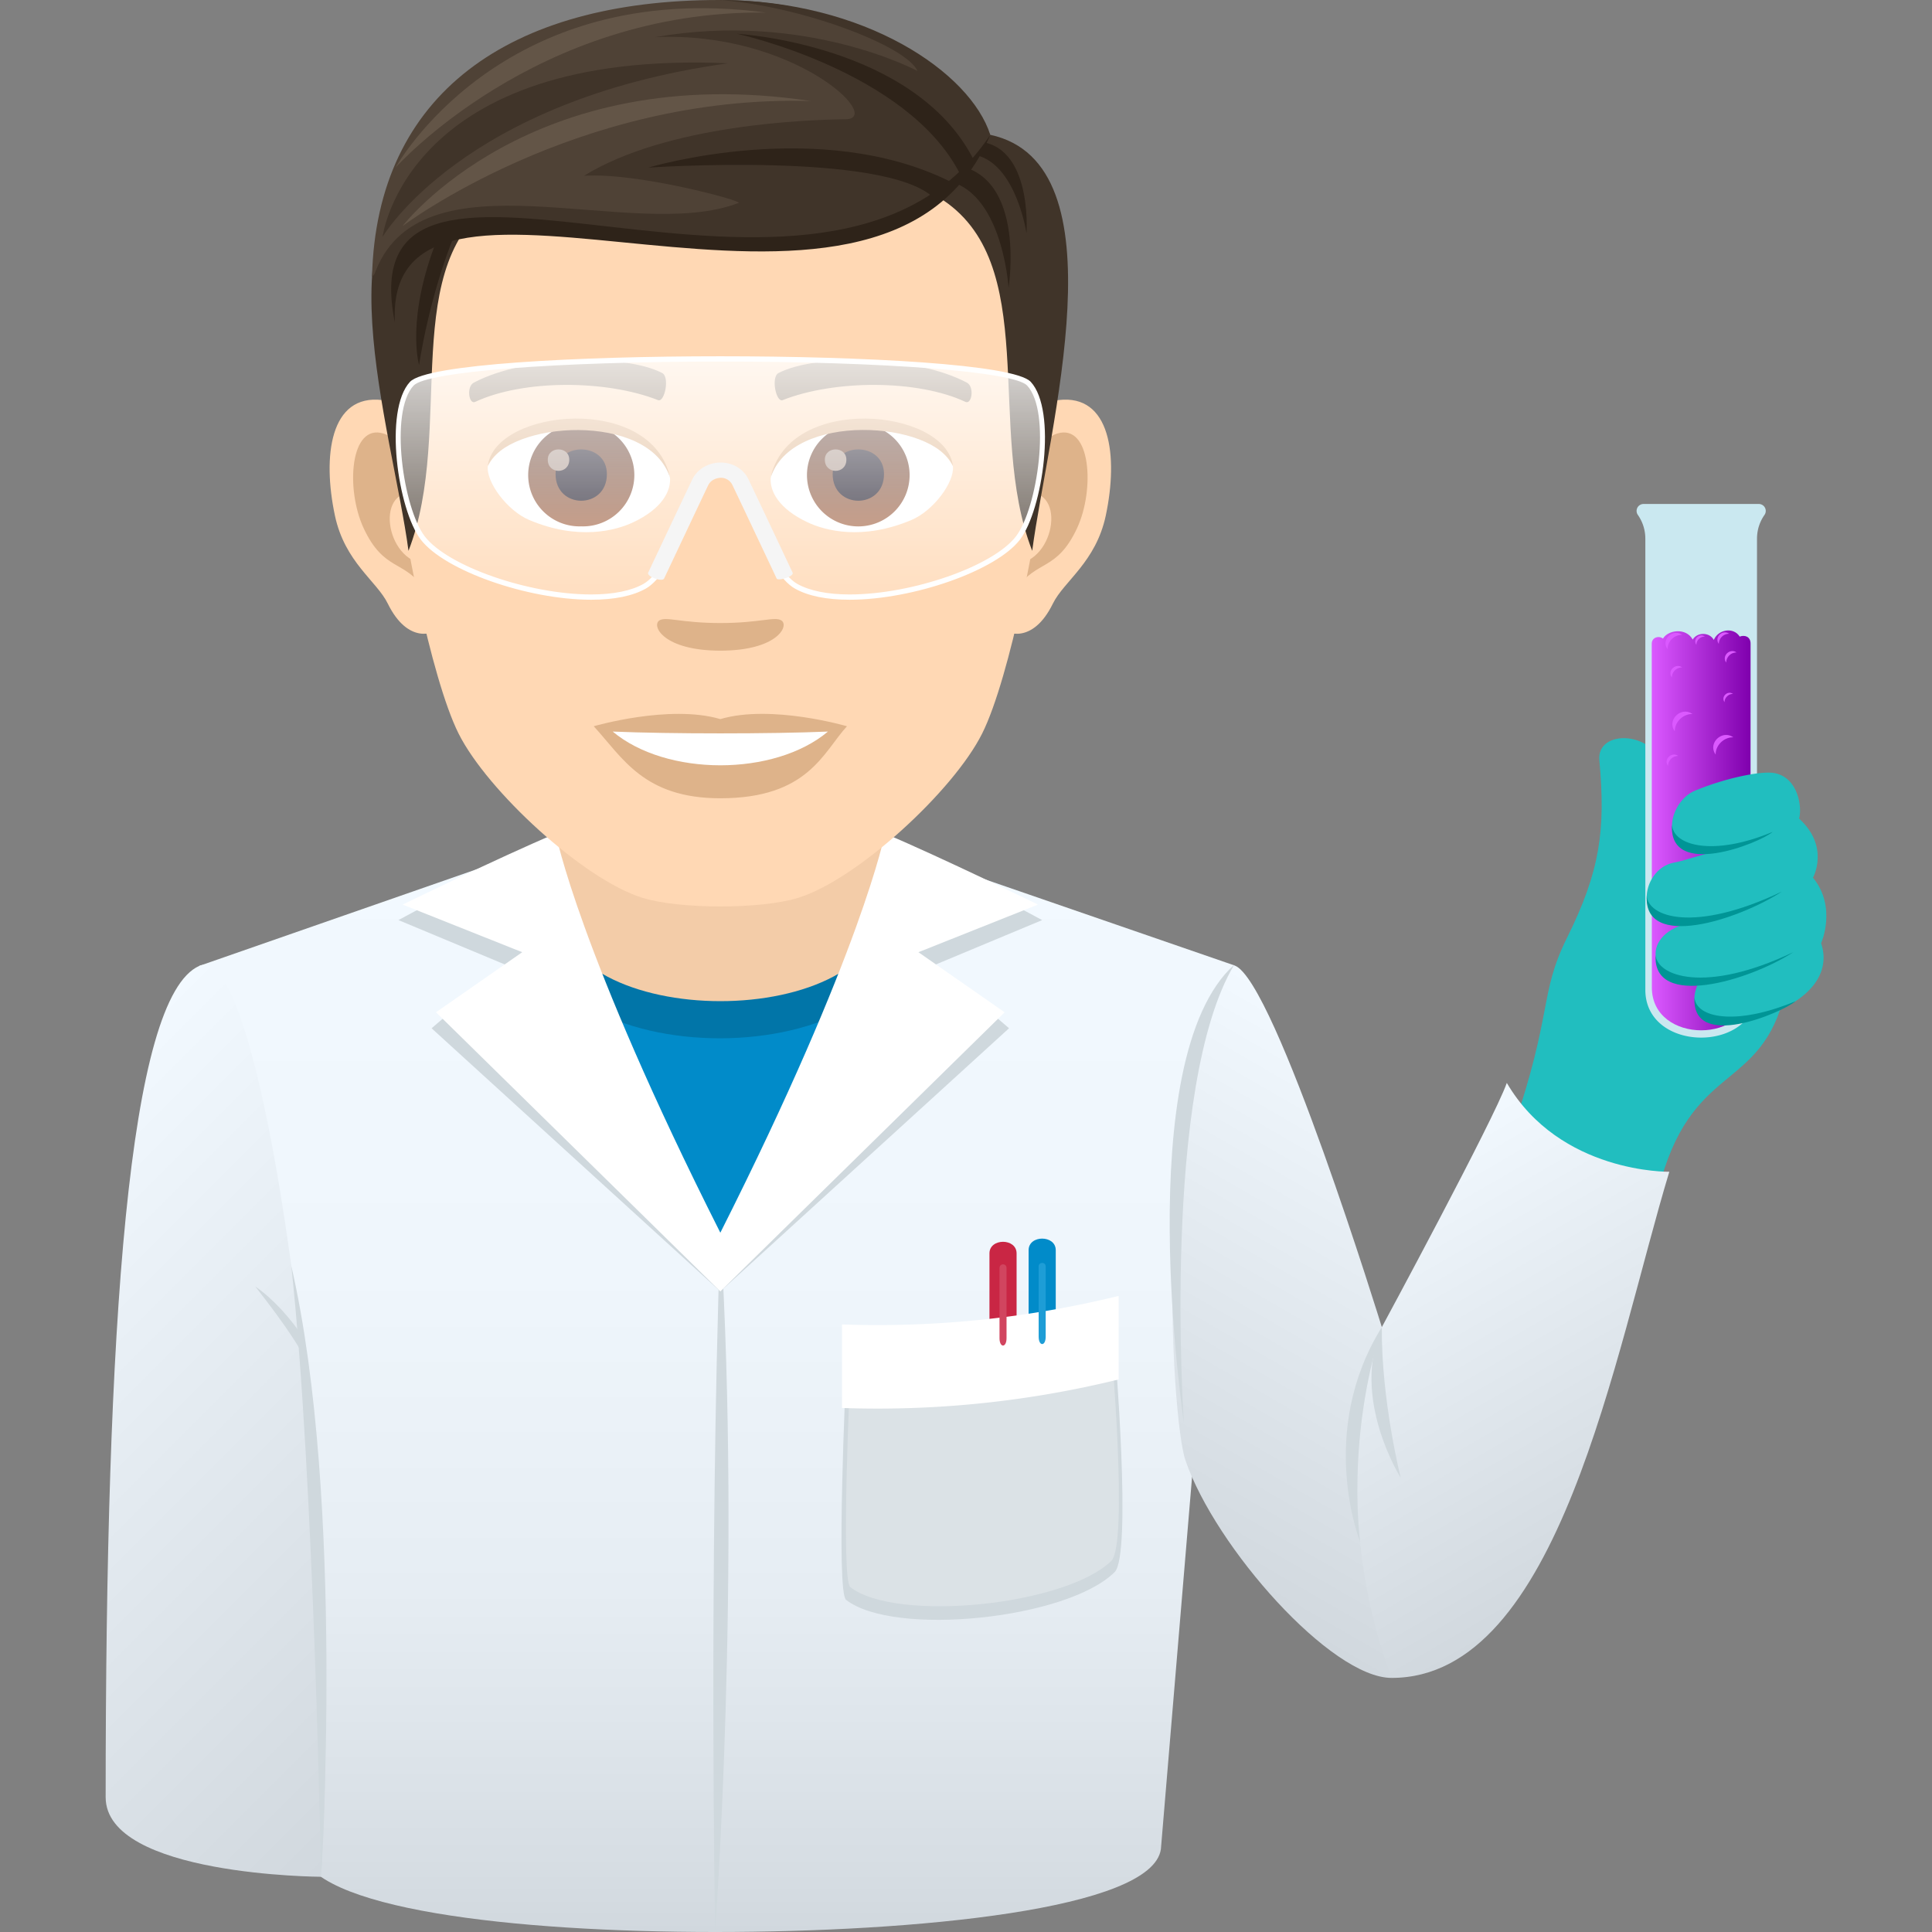 <svg xmlns="http://www.w3.org/2000/svg" xml:space="preserve" style="enable-background:new 0 0 64 64" viewBox="0 0 64 64"><rect x="0" y="0" width="64" height="64" fill="#808080" stroke="none"/><linearGradient id="a" x1="23.756" x2="23.756" y1="64" y2="28.094" gradientUnits="userSpaceOnUse"><stop offset="0" style="stop-color:#d1d8de"/><stop offset=".056" style="stop-color:#d6dde3"/><stop offset=".315" style="stop-color:#e6edf3"/><stop offset=".607" style="stop-color:#eff6fc"/><stop offset="1" style="stop-color:#f2f9ff"/></linearGradient><path d="m29.628 28.094-11.882.02-11.141 3.881 3.34 29.258C10.228 63.254 17.057 64 23.689 64s14.48-.744 14.767-2.744l2.451-29.27-11.279-3.892z" style="fill:url(#a)"/><linearGradient id="b" x1="-1.16" x2="16" y1="39.644" y2="56.804" gradientUnits="userSpaceOnUse"><stop offset="0" style="stop-color:#f2f9ff"/><stop offset="1" style="stop-color:#d1d8de"/></linearGradient><path d="M6.605 31.995C4.245 33.026 3.5 43.924 3.5 59.535c0 2.603 7.133 2.636 7.133 2.636.77-10.312-1.728-31.18-4.028-30.176z" style="fill:url(#b)"/><path d="M52.98 25.183c-.096-1.065 1.927-.997 2.193.41.12.636 4.144 6.848 3.797 7.855-.989 2.865-3.332 1.818-4.24 6.927-.13.734-4.898-2.14-4.62-2.95 1.34-3.913.872-4.489 1.797-6.354 1.102-2.222 1.284-3.564 1.074-5.888z" style="fill:#21bebf"/><linearGradient id="c" x1="38.884" x2="47.947" y1="51.744" y2="36.046" gradientUnits="userSpaceOnUse"><stop offset="0" style="stop-color:#d1d8de"/><stop offset="1" style="stop-color:#f2f9ff"/></linearGradient><path d="M46.099 55.583c-2.007 0-5.836-4.323-6.83-7.208-.482-1.394-1.152-12.766 1.638-16.388 1.34.52 4.868 11.976 4.868 11.976s2.177 5.557.324 11.62z" style="fill:url(#c)"/><linearGradient id="d" x1="53.455" x2="45.598" y1="51.973" y2="38.365" gradientUnits="userSpaceOnUse"><stop offset="0" style="stop-color:#d1d8de"/><stop offset="1" style="stop-color:#f2f9ff"/></linearGradient><path d="M55.298 38.816c-1.815 5.996-3.638 16.767-9.2 16.767-2.344-6.304-.323-11.62-.323-11.62s3.708-6.866 4.14-8.09c1.763 3.008 5.383 2.943 5.383 2.943z" style="fill:url(#d)"/><path d="M54.45 16.695a.23.23 0 0 0-.191.366c.13.188.245.45.245.789v14.94c0 2.109 3.699 2.11 3.699 0V17.85c0-.34.115-.601.246-.79a.23.23 0 0 0-.192-.365H54.45z" style="fill:#cae8f0"/><linearGradient id="e" x1="54.716" x2="57.99" y1="27.507" y2="27.507" gradientUnits="userSpaceOnUse"><stop offset="0" style="stop-color:#db59ff"/><stop offset="1" style="stop-color:#7f00ad"/></linearGradient><path d="M57.63 21.088c-.204-.324-.709-.243-.858.11-.14-.261-.548-.265-.699-.012-.218-.403-.819-.32-.985-.032-.14-.109-.372-.036-.372.166 0 0 .004 7.865.004 11.393 0 1.89 3.267 1.89 3.267 0l.003-11.393c0-.236-.2-.295-.36-.232z" style="fill:url(#e)"/><path d="M57.419 24.425c-.38-.266-.858.202-.585.571-.009-.304.273-.58.584-.571zm-1.354-.772c-.379-.266-.858.202-.585.572-.008-.305.273-.58.585-.572zm1.344-.666c-.182-.127-.411.097-.28.274-.005-.146.13-.278.28-.274zm-.933-1.9c-.182-.128-.41.097-.28.274-.005-.146.13-.278.28-.274zm-.753-.058c-.313-.22-.71.167-.484.473a.481.481 0 0 1 .484-.473zm0 1.079c-.222-.156-.502.118-.342.334a.34.34 0 0 1 .342-.334zm1.802-.494c-.222-.156-.502.118-.342.334a.34.34 0 0 1 .342-.334zm-.245-.62c-.221-.155-.501.118-.342.335a.34.34 0 0 1 .342-.335zm-1.689 4.047c-.218-.153-.494.117-.336.33a.335.335 0 0 1 .336-.33z" style="fill:#db59ff"/><path d="M59.597 27.116c1.031.939.46 1.958.46 1.958.803.982.27 2.17.27 2.17.854 2.56-5.294 3.606-4.023 1.237-1.644.17-2.072-1.47-.39-1.897-1.89.281-1.592-1.795-.466-2.008.423-.079.856-.263 1.345-.35-1.926.258-1.605-1.637-.64-2.037 1.068-.44 2.224-.658 2.627-.58.797.15.923 1.151.817 1.507z" style="fill:#21bebf"/><path d="M55.388 27.317c-.12 1.818 2.89.617 3.335.24-1.97.823-3.303.46-3.335-.24zm.745 5.709c-.12 1.818 2.904.517 3.348.14-1.97.823-3.317.56-3.349-.14zm-1.581-3.358c-.12 1.817 3.014.816 4.478-.134-2.934 1.396-4.447.832-4.478.134zm.293 1.959c-.12 1.817 3.094.867 4.558-.084-2.934 1.398-4.526.784-4.558.084z" style="fill:#009596"/><path d="M23.689 64s.871-11.903.173-23.165C23.477 52.097 23.689 64 23.689 64zm17.196-32.042c-2.423 4.064-1.668 15.17-1.668 15.17s-1.808-12.034 1.668-15.17zm4.89 12.005c-2.168 3.485-.72 7.111-.72 7.111s-.473-3.33.72-7.111z" style="fill:#cfd8dd"/><path d="M45.775 43.963c-1.044 2.359.625 4.988.625 4.988s-.646-2.563-.625-4.988z" style="fill:#cfd8dd"/><path d="M34.973 45.044v-3.63c0-.511-.899-.512-.899 0v3.63c0 .248.899.248.899 0z" style="fill:#018bc9"/><path d="M33.676 45.15v-3.63c0-.512-.899-.512-.899 0v3.63c0 .248.899.248.899 0z" style="fill:#c92644"/><path d="M36.924 44.597s.583 6.902 0 7.481c-1.574 1.561-7.326 2.153-8.898.917-.338-.266 0-7.488 0-7.488l8.898-.91z" style="fill:#cfd8dd"/><path d="M36.813 44.597s.567 6.56 0 7.11c-1.53 1.483-7.117 2.045-8.644.871-.329-.252 0-7.116 0-7.116l8.643-.865z" style="fill:#dbe2e6"/><path d="M37.056 42.929a33.51 33.51 0 0 1-9.164.945v2.767a33.506 33.506 0 0 0 9.164-.945v-2.767z" style="fill:#fff"/><path d="M34.407 41.954v2.324c0 .328.233.328.233 0v-2.324c0-.159-.233-.159-.233 0z" style="fill:#1e9dd6"/><path d="M33.11 42.003v2.324c0 .328.233.328.233 0v-2.324c0-.16-.232-.16-.232 0z" style="fill:#d1455f"/><path d="m17.803 30.675 6.06 11.209 6.058-11.21z" style="fill:#018bc9"/><path d="M17.5 30.236c0 5.56 12.723 5.538 12.723-.021l-12.723.021z" style="fill:#0175a8"/><path d="M18.41 27.294V29.9c0 4.353 10.906 4.353 10.906 0v-2.608l-10.906.002z" style="fill:#f3cca8"/><path d="M34.524 30.48s-3.332-1.81-5.21-2.604c0 0-.751 3.902-5.452 13.222-4.702-9.32-5.453-13.222-5.453-13.222-1.88.793-5.21 2.603-5.21 2.603l3.545 1.479-2.447 2.105 9.565 8.717 9.564-8.718-2.447-2.104 3.545-1.479z" style="fill:#cfd8dd"/><path d="M34.384 29.966s-3.192-1.56-5.07-2.354c0 0-.751 3.902-5.452 13.223-4.702-9.321-5.453-13.223-5.453-13.223-1.88.793-5.07 2.354-5.07 2.354l3.96 1.577-2.856 1.99 9.419 9.247 9.418-9.246-2.856-1.991 3.96-1.577z" style="fill:#fff"/><path d="M10.633 62.17s.81-12.446-.983-20.234c.758 7.036.983 20.235.983 20.235z" style="fill:#cfd8dd"/><path d="M8.457 42.616c.407.522 1.077 1.393 1.498 2.11l.106-.406c-.455-.665-.984-1.27-1.604-1.704z" style="fill:#cfd8dd"/><path d="M35.062 13.253c-1.733.209-2.985 6.009-1.894 7.54.153.213 1.046.556 1.709-.796.367-.748 1.424-1.373 1.753-2.916.42-1.978.158-4.037-1.568-3.828zm-22.399 0c1.734.209 2.986 6.009 1.894 7.54-.153.213-1.045.556-1.71-.796-.365-.748-1.424-1.373-1.752-2.916-.421-1.978-.158-4.037 1.568-3.828z" style="fill:#ffd8b4"/><path d="M35.016 14.363c-.453.143-.947.832-1.214 1.977 1.58-.34 1.186 2.291-.189 2.34.014.265.03.537.064.823.661-.96 1.335-.575 2.001-2.004.6-1.287.458-3.486-.662-3.136zm-21.093 1.973c-.269-1.142-.76-1.83-1.213-1.973-1.12-.35-1.264 1.848-.663 3.136.666 1.429 1.34 1.043 2.003 2.004.032-.286.05-.56.06-.824-1.359-.064-1.749-2.664-.187-2.343z" style="fill:#deb38a"/><path d="M23.862 2.098c-7.512 0-11.131 5.679-10.679 13.574.09 1.588 1.078 6.77 2.008 8.628.953 1.902 4.138 4.834 6.088 5.441 1.234.382 3.934.382 5.165 0 1.952-.607 5.139-3.539 6.09-5.44.933-1.86 1.917-7.04 2.007-8.63.455-7.894-3.164-13.573-10.68-13.573z" style="fill:#ffd8b4"/><path d="M32.025 12.673c-1.718-.91-5.005-.954-6.23-.319-.264.121-.09.983.13.901 1.706-.675 4.46-.69 6.058.058.214.097.302-.513.042-.64zm-16.325 0c1.718-.91 5.005-.954 6.231-.319.262.121.09.983-.131.901-1.71-.675-4.46-.69-6.06.058-.21.097-.299-.513-.04-.64z" style="fill:#826d58"/><path d="M25.89 20.557c-.214-.149-.717.082-2.027.082-1.308 0-1.813-.23-2.027-.082-.257.182.152.997 2.027.997 1.875 0 2.285-.815 2.027-.997z" style="fill:#deb38a"/><path d="M22.19 15.77c.064.497-.273 1.086-1.207 1.528-.593.281-1.83.612-3.452-.073-.726-.306-1.435-1.26-1.371-1.788.88-1.657 5.207-1.9 6.03.332z" style="fill:#fff"/><linearGradient id="f" x1="-1211.23" x2="-1211.23" y1="170.71" y2="170.193" gradientTransform="translate(7977.155 -1104.145) scale(6.57)" gradientUnits="userSpaceOnUse"><stop offset="0" style="stop-color:#a6694a"/><stop offset="1" style="stop-color:#4f2a1e"/></linearGradient><path d="M19.255 14.038a1.7 1.7 0 1 1 0 3.398 1.7 1.7 0 1 1 0-3.398z" style="fill:url(#f)"/><path d="M18.404 15.705c0 1.176 1.7 1.176 1.7 0 0-1.09-1.7-1.09-1.7 0z" style="fill:#1a1626"/><path d="M18.146 15.228c0 .493.712.493.712 0 0-.455-.712-.455-.712 0z" style="fill:#ab968c"/><path d="M22.199 15.835c-.69-2.216-5.4-1.889-6.04-.399.237-1.908 5.452-2.413 6.04.399z" style="fill:#deb38a"/><path d="M25.535 15.77c-.064.497.273 1.086 1.208 1.528.593.281 1.828.612 3.45-.073.729-.306 1.436-1.26 1.373-1.788-.88-1.657-5.21-1.9-6.031.332z" style="fill:#fff"/><linearGradient id="g" x1="-1212.532" x2="-1212.532" y1="170.71" y2="170.193" gradientTransform="translate(7994.886 -1104.145) scale(6.57)" gradientUnits="userSpaceOnUse"><stop offset="0" style="stop-color:#a6694a"/><stop offset="1" style="stop-color:#4f2a1e"/></linearGradient><path d="M28.432 14.038a1.7 1.7 0 1 1-1.7 1.698 1.7 1.7 0 0 1 1.7-1.698z" style="fill:url(#g)"/><path d="M27.583 15.705c0 1.176 1.701 1.176 1.701 0 0-1.09-1.7-1.09-1.7 0z" style="fill:#1a1626"/><path d="M27.324 15.228c0 .493.713.493.713 0 0-.455-.713-.455-.713 0z" style="fill:#ab968c"/><path d="M25.526 15.835c.69-2.215 5.396-1.898 6.04-.399-.24-1.908-5.451-2.413-6.04.399z" style="fill:#deb38a"/><path d="m32.805 4.466-1.71 2.07c3.462 2.123 1.525 7.669 3.098 11.71.535-4.031 3.039-12.825-1.388-13.78zM14.85 5.49l1.71 1.046c-3.461 2.124-1.455 7.67-3.028 11.71-.535-4.031-3.107-11.801 1.319-12.756z" style="fill:#403429"/><path d="M30.993 5.95c2.199-.008 2.417 3.584 2.417 3.584s.66-4.09-2.133-4.09l-.284.506zM15.077 7.725c-.882 2.153-1.194 4.365-1.194 4.365s-.465-1.55.645-4.287l.549-.078z" style="fill:#2e2319"/><path d="M31.87 5.112c1.717-.179 2.134 2.613 2.134 2.613s.236-3.25-1.947-3.031l-.188.418z" style="fill:#2e2319"/><path d="M32.804 4.466S30.242 0 23.828 0c-6.964 0-11.355 3.12-11.504 9.163 4.266-4.205 15.502 2.333 20.48-4.697z" style="fill:#4f4236"/><path d="M32.804 4.466C32.147 2.404 28.654 0 23.828 0c2.675.189 6.201 1.514 6.564 2.351 0 0-3.7-1.994-8.693-1.12 4.578-.208 7.6 2.703 6.314 2.719-1.253.015-5.908.172-8.67 1.874 1.777-.12 5.285.836 5.125.898-3.536 1.368-10.634-1.886-12.092 2.44 5.481-4.696 15.94 2.868 20.428-4.696z" style="fill:#403429"/><path d="M32.804 4.466c-3.66 8.652-20.106-1.023-19.723 6.221-1.68-8.313 14.31 1.94 19.723-6.22z" style="fill:#2e2319"/><path d="M31.802 5.762c-1.74-3.414-7.38-4.642-7.38-4.642s5.897.337 7.839 4.185l-.459.457zm-.893.774c-1.62-1.518-9.434-.983-9.434-.983s5.696-1.718 10.052.487l-.618.496z" style="fill:#2e2319"/><path d="M12.673 7.846s.767-6.215 11.45-5.75c-8.783 1.217-11.45 5.75-11.45 5.75z" style="fill:#403429"/><path d="M13.334 7.49s4.232-5.54 13.524-4.143C19.107 3.121 13.335 7.49 13.335 7.49zm-.233-1.936S17.748.328 25.365.416c-8.801-1.17-12.263 5.138-12.263 5.138z" style="fill:#635547"/><path d="M23.862 23.821c-1.688-.497-4.194.237-4.194.237.955 1.037 1.652 2.386 4.194 2.386 2.913 0 3.408-1.53 4.195-2.386 0 0-2.506-.736-4.195-.237z" style="fill:#deb38a"/><path d="M20.297 24.234c1.772 1.486 5.35 1.494 7.13 0-1.886.08-5.229.08-7.13 0z" style="fill:#fff"/><linearGradient id="h" x1="23.864" x2="23.864" y1="19.78" y2="11.89" gradientUnits="userSpaceOnUse"><stop offset="0" style="stop-color:#fff;stop-opacity:.2"/><stop offset="1" style="stop-color:#fff"/></linearGradient><path d="M13.642 12.711c-.838.903-.38 4.142.364 5.112 1.04 1.354 5.592 2.592 7.353 1.595.976-.552 2.06-3.772 2.06-3.772h.889s1.084 3.22 2.06 3.772c1.762.996 6.313-.241 7.353-1.595.744-.972 1.201-4.206.365-5.112-1.016-1.095-19.43-1.095-20.444 0z" style="opacity:.8;fill:url(#h)"/><path d="M19.584 19.867c-2.114 0-4.858-.967-5.644-1.99-.759-.989-1.237-4.28-.359-5.228.544-.585 5.555-.847 10.28-.847 4.727 0 9.74.262 10.284.847.876.95.398 4.24-.358 5.228-.787 1.024-3.529 1.99-5.645 1.99-.767 0-1.377-.125-1.814-.372-.93-.526-1.922-3.307-2.08-3.76h-.77c-.158.453-1.149 3.234-2.08 3.76-.436.247-1.046.372-1.814.372zm4.277-7.89c-5.46 0-9.733.335-10.16.795-.814.878-.341 4.07.37 4.996.76.989 3.44 1.924 5.514 1.924.728 0 1.328-.121 1.735-.352.936-.53 2.01-3.691 2.02-3.723l.021-.058h1.006l.02.058c.01.032 1.084 3.194 2.02 3.723.407.23 1.007.352 1.735.352 2.075 0 4.755-.936 5.513-1.924.71-.926 1.182-4.118.37-4.997-.426-.459-4.701-.794-10.164-.794z" style="fill:#fff"/><path d="M25.727 19.163s-1.228-2.603-1.459-3.084a.424.424 0 0 0-.394-.252c-.148.01-.325.065-.416.252-.23.48-1.458 3.084-1.458 3.084-.062.13-.588-.067-.528-.195 0 0 1.229-2.605 1.461-3.086.163-.34.532-.56.94-.56h.003c.404.002.756.215.92.56.232.481 1.46 3.086 1.46 3.086.06.128-.482.292-.53.195z" style="fill:#f5f5f5"/></svg>